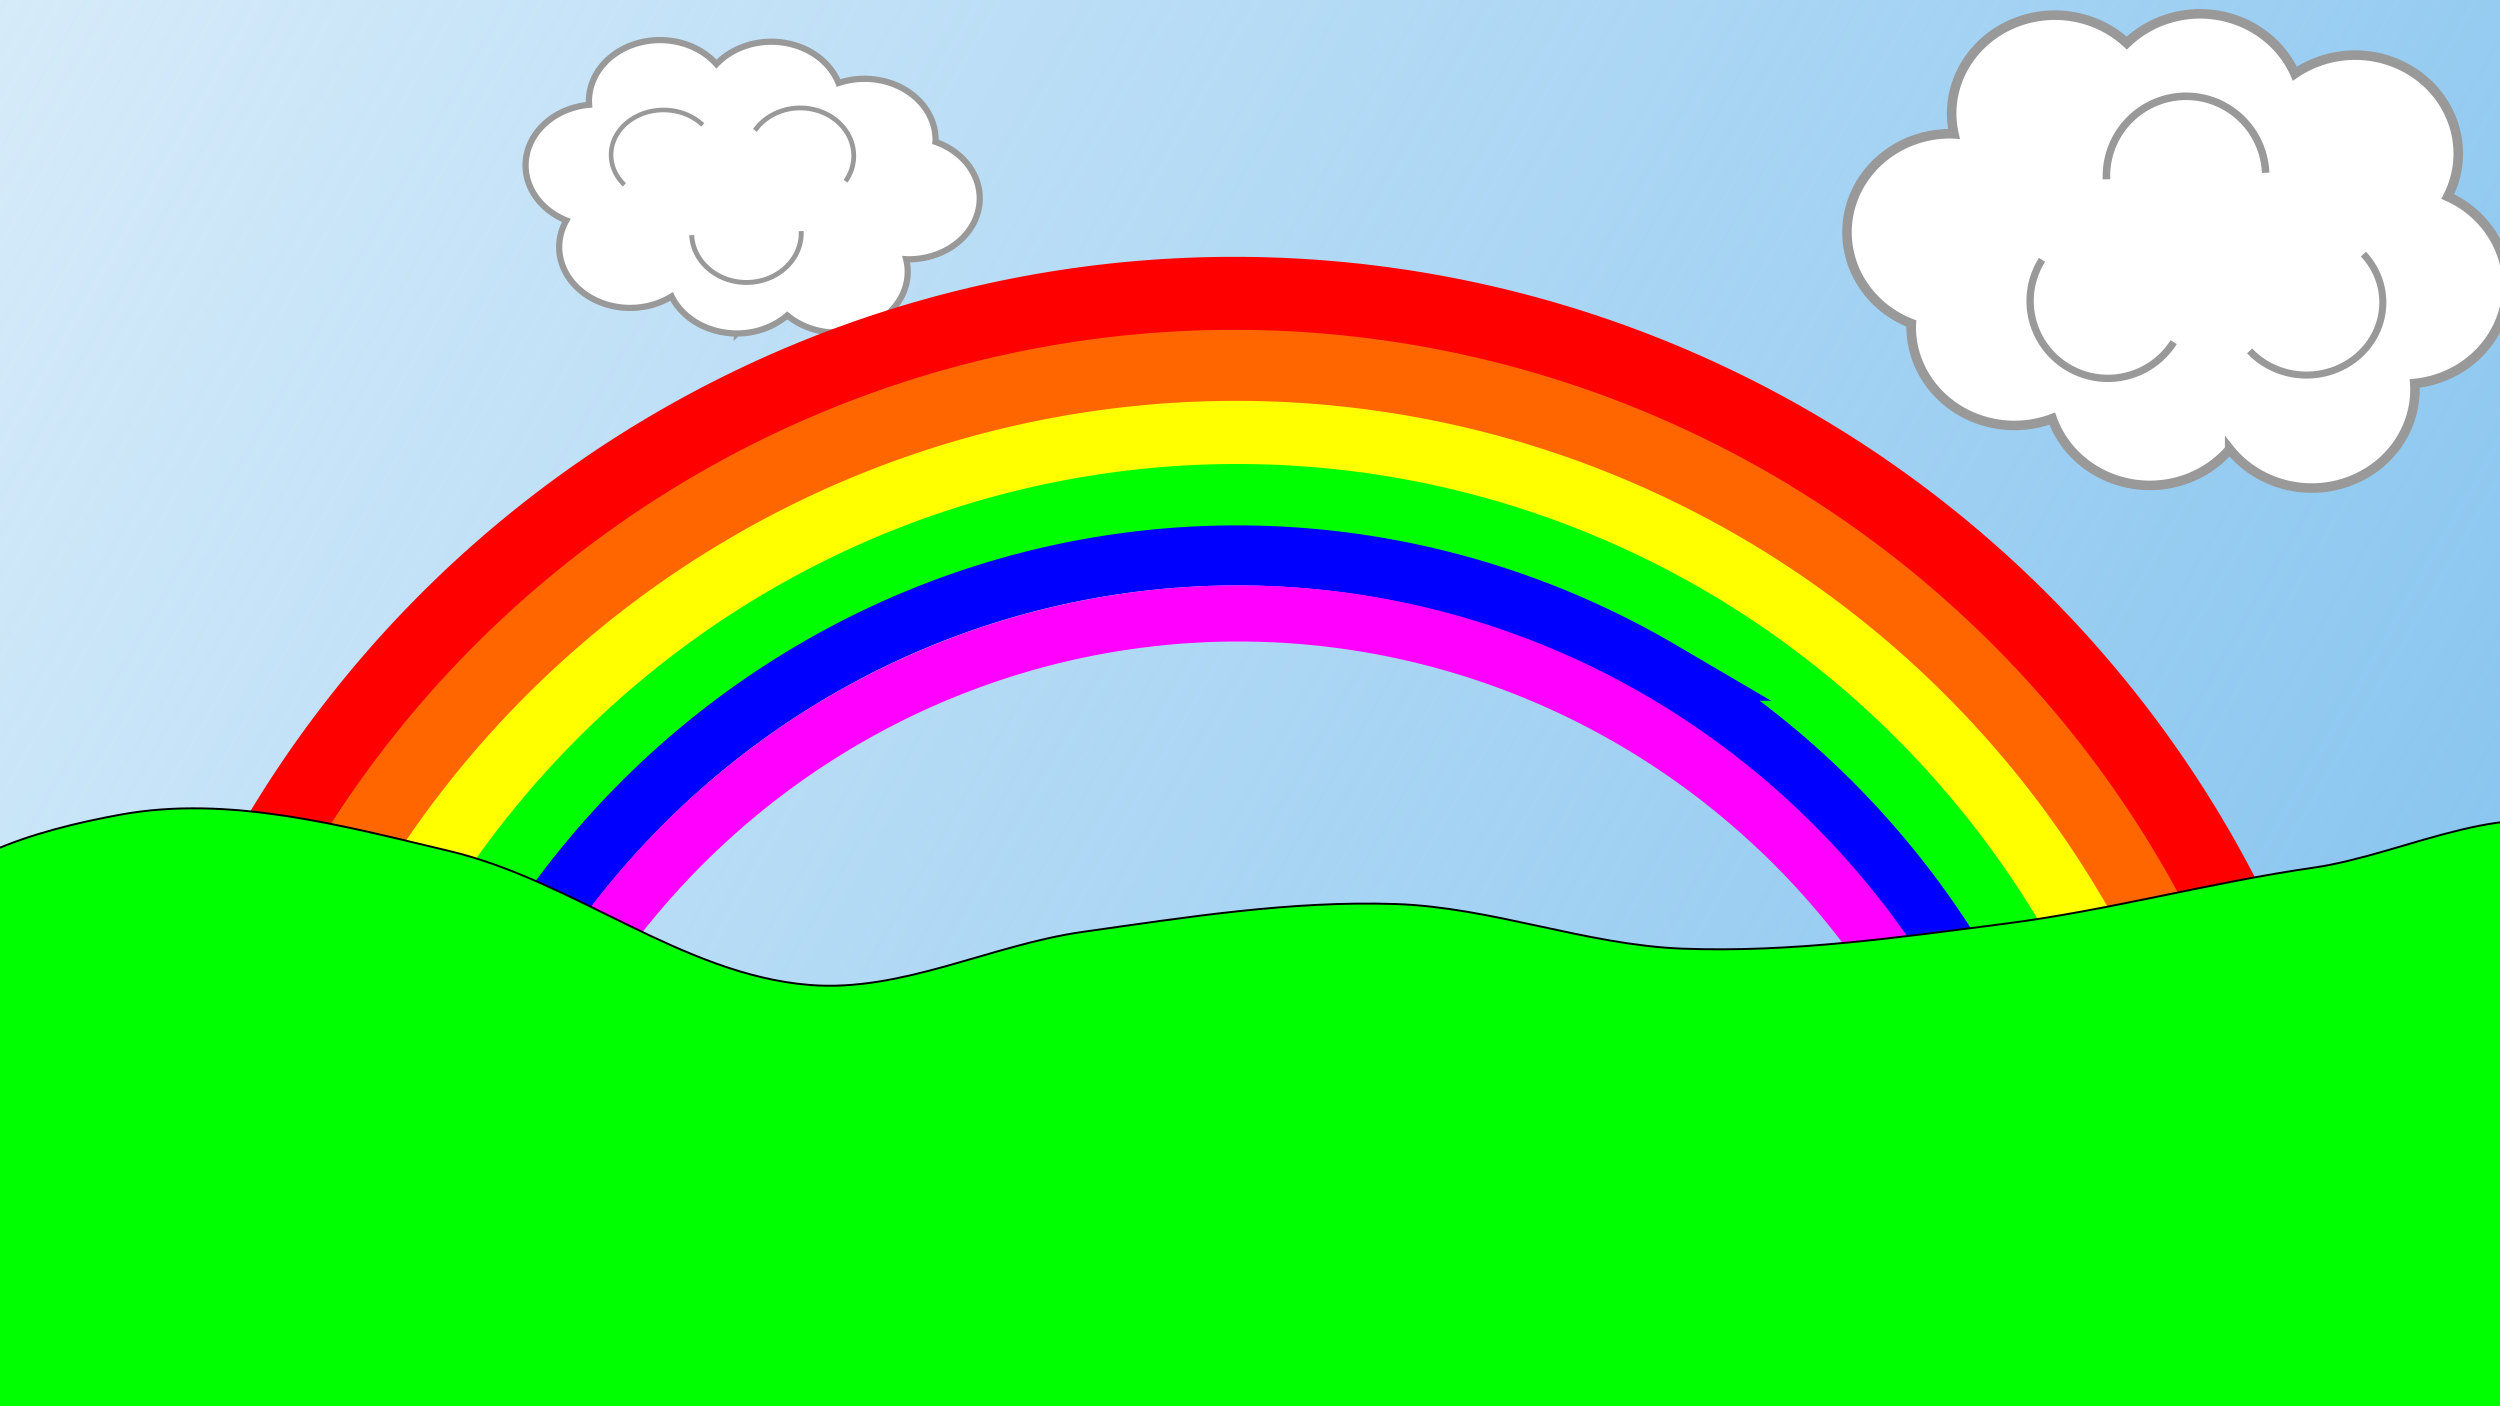 <?xml version="1.0" encoding="UTF-8" standalone="no"?>
<!-- Created with Inkscape (http://www.inkscape.org/) -->

<svg
   xmlns:dc="http://purl.org/dc/elements/1.1/"
   xmlns:cc="http://creativecommons.org/ns#"
   xmlns:rdf="http://www.w3.org/1999/02/22-rdf-syntax-ns#"
   xmlns:svg="http://www.w3.org/2000/svg"
   xmlns="http://www.w3.org/2000/svg"
   xmlns:xlink="http://www.w3.org/1999/xlink"
   xmlns:sodipodi="http://sodipodi.sourceforge.net/DTD/sodipodi-0.dtd"
   xmlns:inkscape="http://www.inkscape.org/namespaces/inkscape"
   width="1280"
   height="720"
   viewBox="0 0 1280 720"
   id="svg6190"
   version="1.1"
   inkscape:version="0.91 r13725"
   sodipodi:docname="MenuScreen.svg">
  <defs
     id="defs6192">
    <linearGradient
       inkscape:collect="always"
       id="linearGradient6754">
      <stop
         style="stop-color:#7ec0ee;stop-opacity:1;"
         offset="0"
         id="stop6756" />
      <stop
         style="stop-color:#7ec0ee;stop-opacity:0.301"
         offset="1"
         id="stop6758" />
    </linearGradient>
    <linearGradient
       inkscape:collect="always"
       xlink:href="#linearGradient6754"
       id="linearGradient6760"
       x1="1332.857"
       y1="1098.076"
       x2="-32.857"
       y2="309.505"
       gradientUnits="userSpaceOnUse" />
  </defs>
  <sodipodi:namedview
     id="base"
     pagecolor="#ffffff"
     bordercolor="#666666"
     borderopacity="1.0"
     inkscape:pageopacity="0.0"
     inkscape:pageshadow="2"
     inkscape:zoom="0.7"
     inkscape:cx="978.32718"
     inkscape:cy="278.73081"
     inkscape:document-units="px"
     inkscape:current-layer="layer1"
     showgrid="false"
     units="px"
     inkscape:window-width="1920"
     inkscape:window-height="1017"
     inkscape:window-x="-8"
     inkscape:window-y="-8"
     inkscape:window-maximized="1" />
  <g
     inkscape:label="Layer 1"
     inkscape:groupmode="layer"
     id="layer1"
     transform="translate(0,-332.362)">
    <rect
       style="opacity:1;fill:url(#linearGradient6760);fill-opacity:1"
       id="rect6752"
       width="1367.143"
       height="802.857"
       x="-38.571"
       y="300.934" />
    <path
       inkscape:connector-curvature="0"
       id="path6824"
       d="m 377.246,503.099 a 36.378,31.224 0 0 0 25.82,-9.262 36.378,31.224 0 0 0 25.308,8.84 36.378,31.224 0 0 0 36.379,-31.225 36.378,31.224 0 0 0 -0.812,-6.385 36.378,31.224 0 0 0 1.303,0.057 36.378,31.224 0 0 0 36.379,-31.225 36.378,31.224 0 0 0 -22.676,-28.906 36.378,31.224 0 0 0 0.062,-1.053 36.378,31.224 0 0 0 -36.379,-31.225 36.378,31.224 0 0 0 -13.297,2.166 36.378,31.224 0 0 0 -34.388,-21.153 36.378,31.224 0 0 0 -28.128,11.454 36.378,31.224 0 0 0 -28.898,-12.297 36.378,31.224 0 0 0 -36.378,31.223 36.378,31.224 0 0 0 0.078,1.9 36.378,31.224 0 0 0 -32.523,31.012 36.378,31.224 0 0 0 20.872,28.204 36.378,31.224 0 0 0 -3.666,13.57 36.378,31.224 0 0 0 36.379,31.225 36.378,31.224 0 0 0 21.16,-5.874 36.378,31.224 0 0 0 33.407,18.954 z"
       style="opacity:1;fill:#ffffff;fill-opacity:1;stroke:#999999;stroke-width:3.188;stroke-miterlimit:4;stroke-dasharray:none;stroke-opacity:1" />
    <path
       style="opacity:1;fill:#ffffff;fill-opacity:0;stroke:#ff0000;stroke-width:40;stroke-linecap:round;stroke-miterlimit:4;stroke-dasharray:none"
       id="path6740"
       sodipodi:type="arc"
       sodipodi:cx="631.8504"
       sodipodi:cy="-1052.6588"
       sodipodi:rx="568.79688"
       sodipodi:ry="568.79688"
       sodipodi:start="0"
       sodipodi:end="3.1415927"
       sodipodi:open="true"
       d="m 1200.647,-1052.659 a 568.797,568.797 0 0 1 -284.398,492.593 568.797,568.797 0 0 1 -568.797,-10e-6 568.797,568.797 0 0 1 -284.398,-492.593"
       transform="scale(1,-1)" />
    <path
       style="opacity:1;fill:#ffffff;fill-opacity:1;stroke:#999999;stroke-width:2.451;stroke-miterlimit:4;stroke-dasharray:none;stroke-opacity:1"
       d="m 386.537,399.111 c 5.201,-7.419 14.428,-11.79 24.206,-11.467 9.778,0.323 18.62,5.291 23.196,13.033 4.576,7.742 4.192,17.081 -1.009,24.5"
       id="path6826"
       inkscape:connector-curvature="0"
       sodipodi:nodetypes="cssc" />
    <path
       transform="scale(1,-1)"
       d="m 1163.526,-1053.941 a 531.676,533.968 0 0 1 -265.838,462.43 531.676,533.968 0 0 1 -531.676,-10e-6 531.676,533.968 0 0 1 -265.838,-462.43"
       sodipodi:open="true"
       sodipodi:end="3.1415927"
       sodipodi:start="0"
       sodipodi:ry="533.9682"
       sodipodi:rx="531.67603"
       sodipodi:cy="-1053.9414"
       sodipodi:cx="631.8504"
       sodipodi:type="arc"
       id="path6742"
       style="opacity:1;fill:#ff6600;fill-opacity:0;stroke:#ff6600;stroke-width:37.47;stroke-linecap:round;stroke-miterlimit:4;stroke-dasharray:none" />
    <path
       sodipodi:nodetypes="cssc"
       inkscape:connector-curvature="0"
       id="path6828"
       d="m 319.699,427.002 c -6.401,-6.129 -8.494,-14.714 -5.49,-22.521 3.004,-7.807 10.648,-13.65 20.054,-15.328 9.405,-1.678 19.142,1.064 25.544,7.193"
       style="opacity:1;fill:#ffffff;fill-opacity:1;stroke:#999999;stroke-width:2.353;stroke-miterlimit:4;stroke-dasharray:none;stroke-opacity:1" />
    <path
       sodipodi:nodetypes="cssc"
       inkscape:connector-curvature="0"
       id="path6830"
       d="m 410.219,450.685 c 0.411,9.02 -4.553,17.553 -13.023,22.383 -8.47,4.831 -19.158,5.225 -28.039,1.036 -8.881,-4.19 -14.605,-12.327 -15.016,-21.347"
       style="opacity:1;fill:#ffffff;fill-opacity:1;stroke:#999999;stroke-width:2.519;stroke-miterlimit:4;stroke-dasharray:none;stroke-opacity:1" />
    <path
       style="opacity:1;fill:#ffff00;fill-opacity:0;stroke:#ffff00;stroke-width:35.075;stroke-linecap:round;stroke-miterlimit:4;stroke-dasharray:none"
       id="path6744"
       sodipodi:type="arc"
       sodipodi:cx="632.86053"
       sodipodi:cy="-1055.1559"
       sodipodi:rx="497.51828"
       sodipodi:ry="500.01373"
       sodipodi:start="0"
       sodipodi:end="3.1415927"
       sodipodi:open="true"
       d="m 1130.379,-1055.156 a 497.518,500.014 0 0 1 -248.759,433.025 497.518,500.014 0 0 1 -497.518,-2e-5 497.518,500.014 0 0 1 -248.759,-433.025"
       transform="scale(1,-1)" />
    <path
       transform="scale(1,-1)"
       d="m 1097.155,-1056.293 a 463.79,469.947 0 0 1 -231.895,406.986 463.79,469.947 0 0 1 -463.79,-10e-6 463.79,469.947 0 0 1 -231.895,-406.986"
       sodipodi:open="true"
       sodipodi:end="3.1415927"
       sodipodi:start="0"
       sodipodi:ry="469.9472"
       sodipodi:rx="463.78979"
       sodipodi:cy="-1056.2931"
       sodipodi:cx="633.3656"
       sodipodi:type="arc"
       id="path6746"
       style="opacity:1;fill:#ffff00;fill-opacity:0;stroke:#00ff00;stroke-width:32.831;stroke-linecap:round;stroke-miterlimit:4;stroke-dasharray:none" />
    <path
       style="opacity:1;fill:#ffff00;fill-opacity:0;stroke:#0000ff;stroke-width:30.744;stroke-linecap:round;stroke-miterlimit:4;stroke-dasharray:none"
       id="path6748"
       sodipodi:type="arc"
       sodipodi:cx="633.30432"
       sodipodi:cy="-1057.3513"
       sodipodi:rx="433.76205"
       sodipodi:ry="440.61929"
       sodipodi:start="0"
       sodipodi:end="3.1415927"
       sodipodi:open="true"
       d="m 1067.066,-1057.351 a 433.762,440.619 0 0 1 -216.881,381.587 433.762,440.619 0 0 1 -433.762,-10e-6 433.762,440.619 0 0 1 -216.881,-381.587"
       transform="scale(1,-1)" />
    <path
       transform="scale(1,-1)"
       d="m 1039.497,-1058.367 a 405.478,411.921 0 0 1 -202.739,356.734 405.478,411.921 0 0 1 -405.478,-10e-6 405.478,411.921 0 0 1 -202.739,-356.734"
       sodipodi:open="true"
       sodipodi:end="3.1415927"
       sodipodi:start="0"
       sodipodi:ry="411.92139"
       sodipodi:rx="405.47821"
       sodipodi:cy="-1058.3673"
       sodipodi:cx="634.01862"
       sodipodi:type="arc"
       id="path6750"
       style="opacity:1;fill:#ff00ff;fill-opacity:0;stroke:#ff00ff;stroke-width:28.74;stroke-linecap:round;stroke-miterlimit:4;stroke-dasharray:none" />
    <path
       style="opacity:1;fill:#ffffff;fill-opacity:1;stroke:#999999;stroke-width:4.887;stroke-miterlimit:4;stroke-dasharray:none;stroke-opacity:1"
       d="m 1126.434,339.448 a 52.875,50.47 0 0 0 -37.528,14.972 52.875,50.47 0 0 0 -36.784,-14.289 52.875,50.47 0 0 0 -52.875,50.47 52.875,50.47 0 0 0 1.18,10.32 52.875,50.47 0 0 0 -1.893,-0.091 52.875,50.47 0 0 0 -52.875,50.47 52.875,50.47 0 0 0 32.958,46.722 52.875,50.47 0 0 0 -0.09,1.703 52.875,50.47 0 0 0 52.875,50.47 52.875,50.47 0 0 0 19.327,-3.5 52.875,50.47 0 0 0 49.982,34.191 52.875,50.47 0 0 0 40.883,-18.513 52.875,50.47 0 0 0 42.002,19.876 52.875,50.47 0 0 0 52.875,-50.469 52.875,50.47 0 0 0 -0.113,-3.072 52.875,50.47 0 0 0 47.272,-50.127 52.875,50.47 0 0 0 -30.336,-45.588 52.875,50.47 0 0 0 5.328,-21.933 52.875,50.47 0 0 0 -52.875,-50.47 52.875,50.47 0 0 0 -30.756,9.494 52.875,50.47 0 0 0 -48.556,-30.637 z"
       id="path6762"
       inkscape:connector-curvature="0" />
    <circle
       id="circle6812"
       style="opacity:1;fill:#ffffff;fill-opacity:1;stroke:#999999;stroke-width:5;stroke-miterlimit:4;stroke-dasharray:none;stroke-opacity:1"
       r="52.857"
       cy="491.648"
       cx="1500.714" />
    <path
       style="opacity:1;fill:#ffffff;fill-opacity:1;stroke:#999999;stroke-width:5;stroke-miterlimit:4;stroke-dasharray:none;stroke-opacity:1"
       d="m 1564.235,654.267 c 0,18.884 -10.075,36.334 -26.428,45.776 -16.354,9.442 -36.503,9.442 -52.857,0 -16.354,-9.442 -26.429,-26.892 -26.429,-45.776"
       id="circle6814"
       inkscape:connector-curvature="0"
       sodipodi:nodetypes="cssc" />
    <path
       sodipodi:nodetypes="cssc"
       inkscape:connector-curvature="0"
       id="path6818"
       d="m 1112.93,507.53 c -7.56,11.992 -20.971,19.057 -35.183,18.535 -14.211,-0.522 -27.064,-8.552 -33.715,-21.065 -6.652,-12.513 -6.093,-27.609 1.467,-39.601"
       style="opacity:1;fill:#ffffff;fill-opacity:1;stroke:#999999;stroke-width:3.757;stroke-miterlimit:4;stroke-dasharray:none;stroke-opacity:1" />
    <path
       style="opacity:1;fill:#ffffff;fill-opacity:1;stroke:#999999;stroke-width:3.606;stroke-miterlimit:4;stroke-dasharray:none;stroke-opacity:1"
       d="m 1210.076,462.449 c 9.304,9.907 12.346,23.783 7.98,36.402 -4.366,12.619 -15.477,22.063 -29.147,24.775 -13.67,2.712 -27.823,-1.72 -37.127,-11.626"
       id="path6820"
       inkscape:connector-curvature="0"
       sodipodi:nodetypes="cssc" />
    <path
       style="opacity:1;fill:#ffffff;fill-opacity:1;stroke:#999999;stroke-width:3.861;stroke-miterlimit:4;stroke-dasharray:none;stroke-opacity:1"
       d="m 1078.508,424.168 c -0.597,-14.58 6.618,-28.372 18.929,-36.18 12.311,-7.808 27.846,-8.446 40.755,-1.674 12.908,6.772 21.228,19.925 21.825,34.505"
       id="path6822"
       inkscape:connector-curvature="0"
       sodipodi:nodetypes="cssc" />
    <path
       style="fill:#00ff00;fill-rule:evenodd;stroke:#000000;stroke-width:1px;stroke-linecap:butt;stroke-linejoin:miter;stroke-opacity:1"
       d="M -55.714,809.505 C -32.993,771.975 18.28,757.438 61.429,749.505 117.027,739.284 174.997,755.025 230,768.076 c 63.773,15.132 118.965,63.179 184.286,68.571 47.375,3.911 92.931,-20.497 140,-27.143 53.02,-7.487 106.483,-16.027 160,-14.286 49.61,1.614 97.543,20.955 147.143,22.857 55.363,2.124 110.768,-5.749 165.714,-12.857 52.8,-6.83 104.448,-20.978 157.143,-28.571 48.822,-7.036 103.957,-39.549 147.143,-15.714 23.68,13.069 28.936,46.674 35.714,72.857 25.812,99.703 86.738,233.988 15.714,308.571 -330.029,346.572 -1096.186,334.414 -1435.714,-2.857 -78.044,-77.525 -59.828,-235.898 -2.857,-330 z"
       id="path6832"
       inkscape:connector-curvature="0"
       sodipodi:nodetypes="aaaaaaaaaaaaaa" />
  </g>
</svg>
